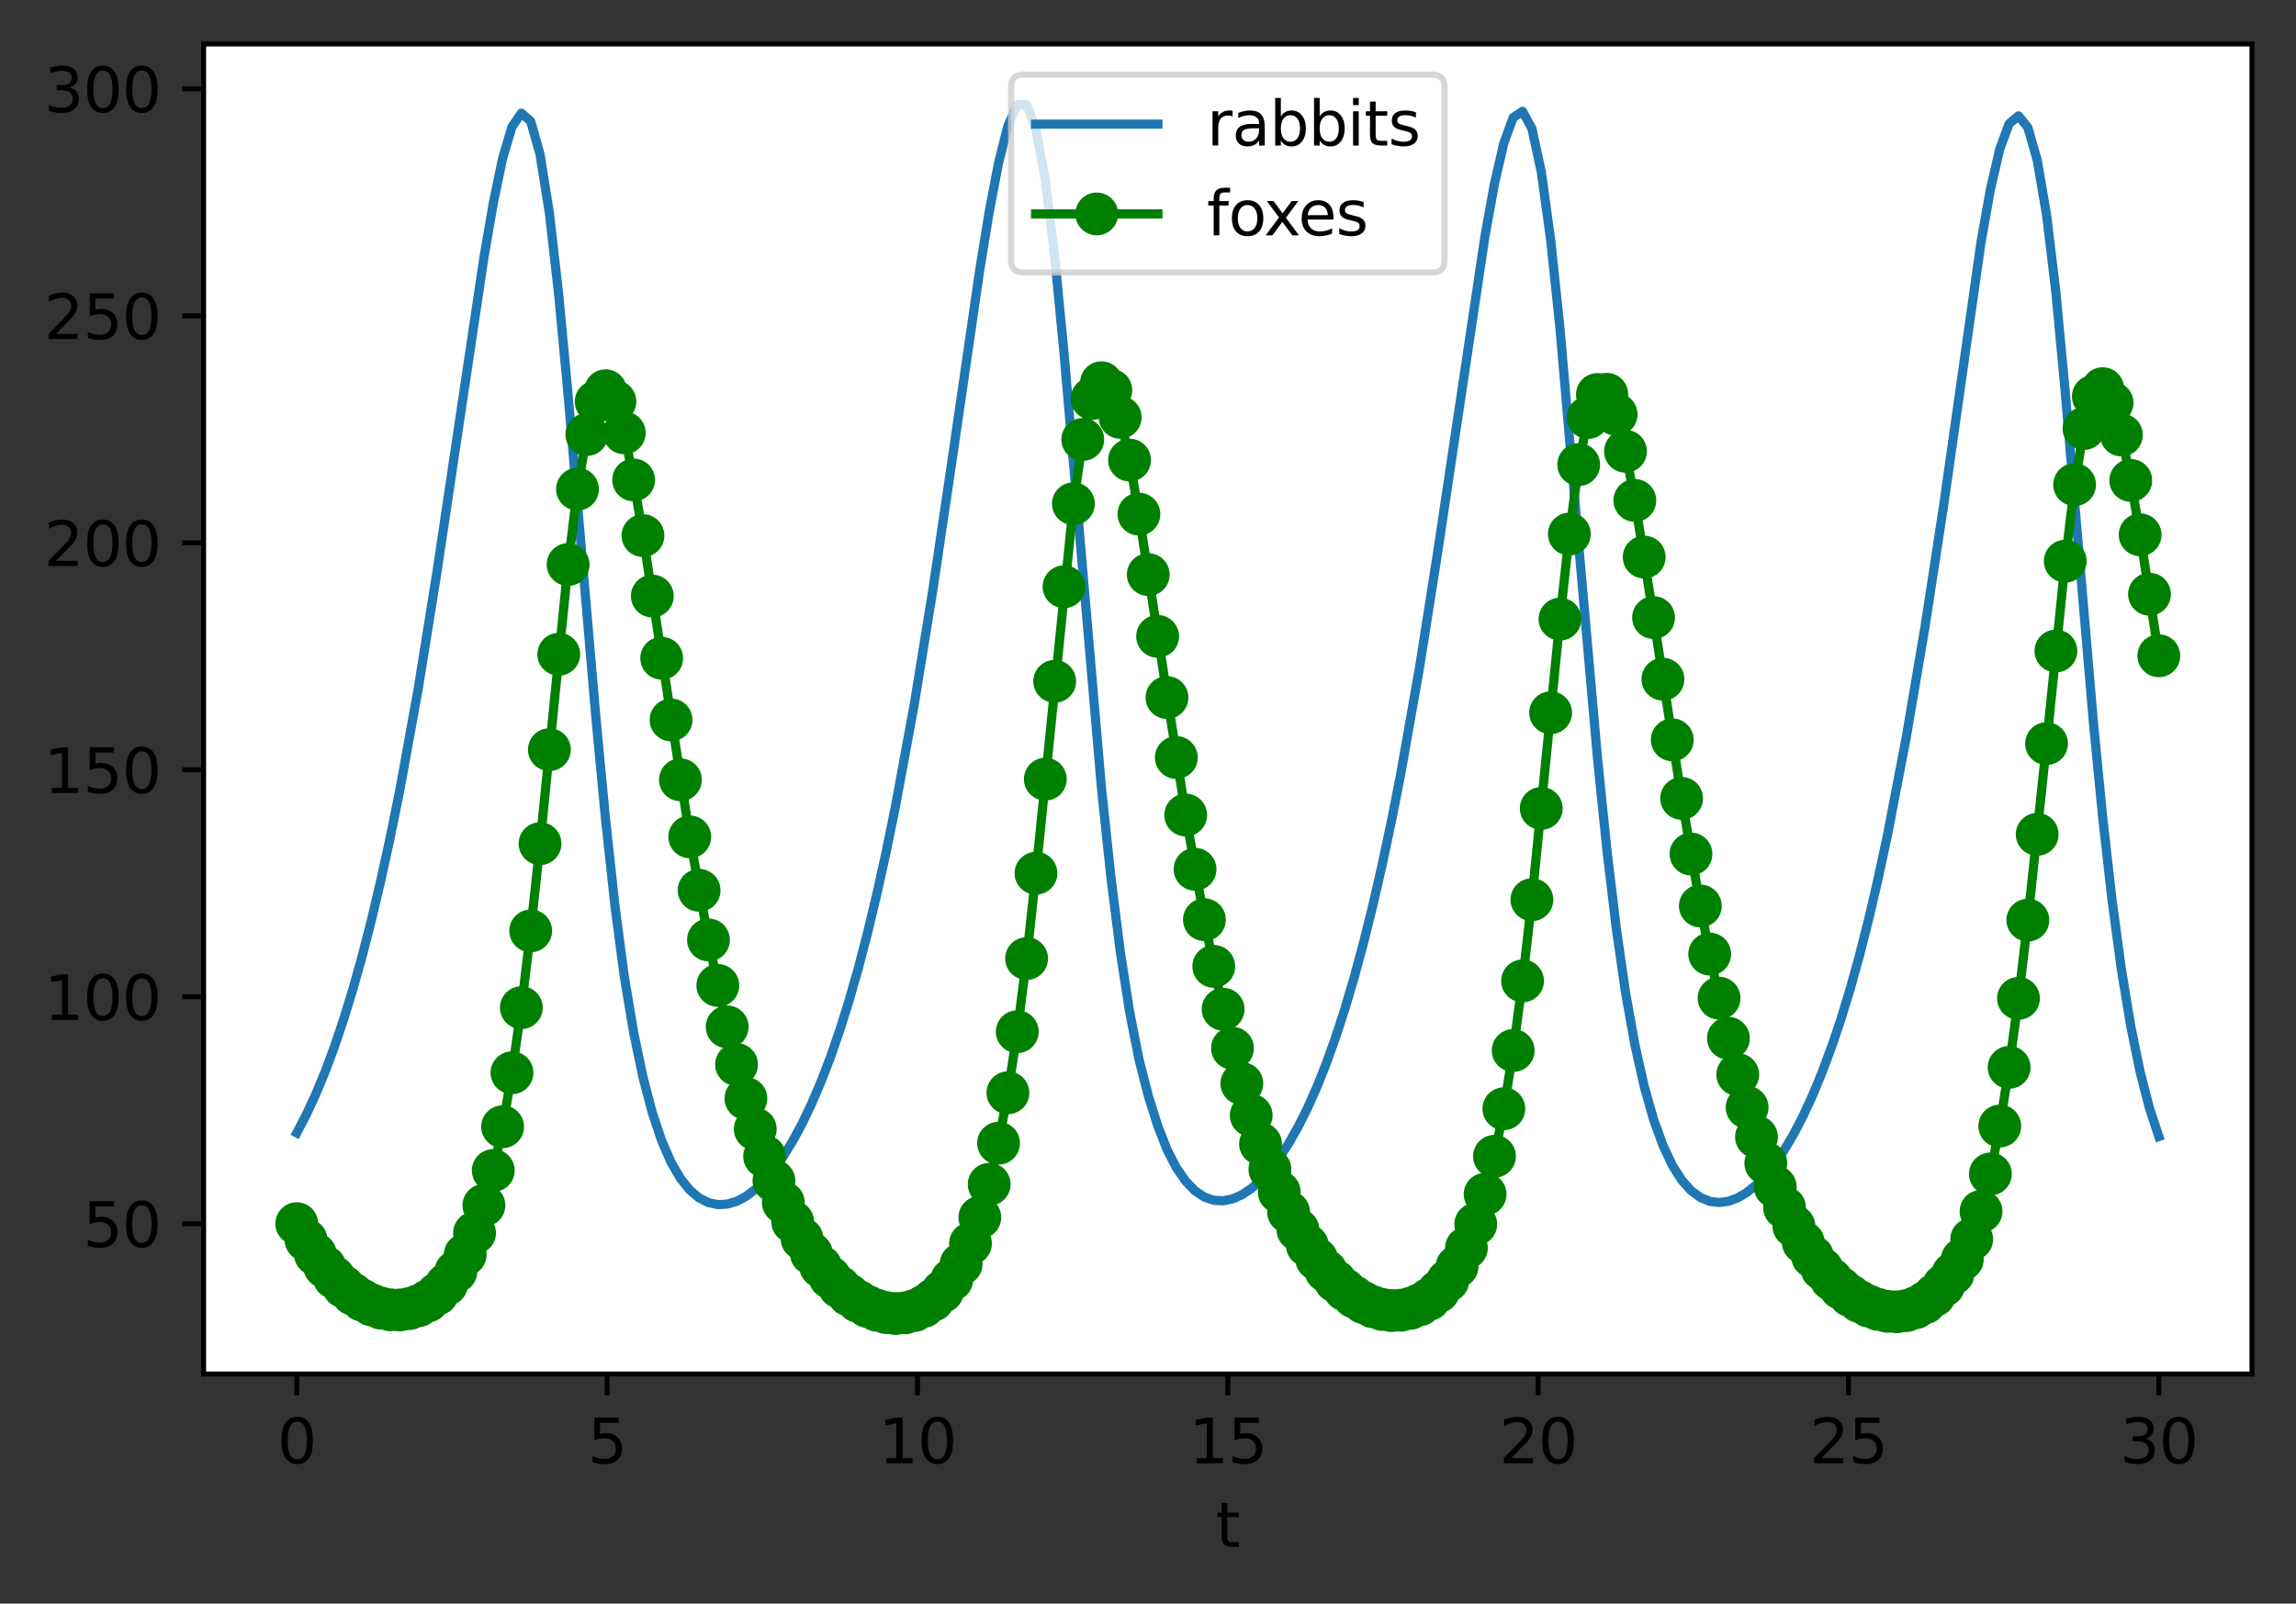 <?xml version="1.0" encoding="utf-8" standalone="no"?>
<!DOCTYPE svg PUBLIC "-//W3C//DTD SVG 1.1//EN"
  "http://www.w3.org/Graphics/SVG/1.1/DTD/svg11.dtd">
<svg xmlns:xlink="http://www.w3.org/1999/xlink" width="375.288pt" height="262.196pt" viewBox="0 0 375.288 262.196" xmlns="http://www.w3.org/2000/svg" version="1.1">
 <rect x="0" y="0" width="375.288" height="262.196" fill="#333333" stroke="none"/>
 <defs>
  <style type="text/css">*{stroke-linejoin: round; stroke-linecap: butt}</style>
 </defs>
 <g id="figure_1">
  <g id="patch_1">
   <path d="M 0 262.196 
L 375.288 262.196 
L 375.288 0 
L 0 0 
L 0 262.196 
z
" style="fill: none"/>
  </g>
  <g id="axes_1">
   <g id="patch_2">
    <path d="M 33.288 224.64 
L 368.087 224.64 
L 368.087 7.2 
L 33.288 7.2 
z
" style="fill: #ffffff"/>
   </g>
   <g id="matplotlib.axis_1">
    <g id="xtick_1">
     <g id="line2d_1">
      <defs>
       <path id="m9a9584c775" d="M 0 0 
L 0 3.5 
" style="stroke: #000000; stroke-width: 0.8"/>
      </defs>
      <g>
       <use xlink:href="#m9a9584c775" x="48.506" y="224.64" style="stroke: #000000; stroke-width: 0.8"/>
      </g>
     </g>
     <g id="text_1">
      <!-- 0 -->
      <g transform="translate(45.324 239.238)scale(0.1 -0.1)">
       <defs>
        <path id="DejaVuSans-30" d="M 2034 4250 
Q 1547 4250 1301 3770 
Q 1056 3291 1056 2328 
Q 1056 1369 1301 889 
Q 1547 409 2034 409 
Q 2525 409 2770 889 
Q 3016 1369 3016 2328 
Q 3016 3291 2770 3770 
Q 2525 4250 2034 4250 
z
M 2034 4750 
Q 2819 4750 3233 4129 
Q 3647 3509 3647 2328 
Q 3647 1150 3233 529 
Q 2819 -91 2034 -91 
Q 1250 -91 836 529 
Q 422 1150 422 2328 
Q 422 3509 836 4129 
Q 1250 4750 2034 4750 
z
" transform="scale(0.016)"/>
       </defs>
       <use xlink:href="#DejaVuSans-30"/>
      </g>
     </g>
    </g>
    <g id="xtick_2">
     <g id="line2d_2">
      <g>
       <use xlink:href="#m9a9584c775" x="99.233" y="224.64" style="stroke: #000000; stroke-width: 0.8"/>
      </g>
     </g>
     <g id="text_2">
      <!-- 5 -->
      <g transform="translate(96.052 239.238)scale(0.1 -0.1)">
       <defs>
        <path id="DejaVuSans-35" d="M 691 4666 
L 3169 4666 
L 3169 4134 
L 1269 4134 
L 1269 2991 
Q 1406 3038 1543 3061 
Q 1681 3084 1819 3084 
Q 2600 3084 3056 2656 
Q 3513 2228 3513 1497 
Q 3513 744 3044 326 
Q 2575 -91 1722 -91 
Q 1428 -91 1123 -41 
Q 819 9 494 109 
L 494 744 
Q 775 591 1075 516 
Q 1375 441 1709 441 
Q 2250 441 2565 725 
Q 2881 1009 2881 1497 
Q 2881 1984 2565 2268 
Q 2250 2553 1709 2553 
Q 1456 2553 1204 2497 
Q 953 2441 691 2322 
L 691 4666 
z
" transform="scale(0.016)"/>
       </defs>
       <use xlink:href="#DejaVuSans-35"/>
      </g>
     </g>
    </g>
    <g id="xtick_3">
     <g id="line2d_3">
      <g>
       <use xlink:href="#m9a9584c775" x="149.96" y="224.64" style="stroke: #000000; stroke-width: 0.8"/>
      </g>
     </g>
     <g id="text_3">
      <!-- 10 -->
      <g transform="translate(143.598 239.238)scale(0.1 -0.1)">
       <defs>
        <path id="DejaVuSans-31" d="M 794 531 
L 1825 531 
L 1825 4091 
L 703 3866 
L 703 4441 
L 1819 4666 
L 2450 4666 
L 2450 531 
L 3481 531 
L 3481 0 
L 794 0 
L 794 531 
z
" transform="scale(0.016)"/>
       </defs>
       <use xlink:href="#DejaVuSans-31"/>
       <use xlink:href="#DejaVuSans-30" x="63.623"/>
      </g>
     </g>
    </g>
    <g id="xtick_4">
     <g id="line2d_4">
      <g>
       <use xlink:href="#m9a9584c775" x="200.688" y="224.64" style="stroke: #000000; stroke-width: 0.8"/>
      </g>
     </g>
     <g id="text_4">
      <!-- 15 -->
      <g transform="translate(194.325 239.238)scale(0.1 -0.1)">
       <use xlink:href="#DejaVuSans-31"/>
       <use xlink:href="#DejaVuSans-35" x="63.623"/>
      </g>
     </g>
    </g>
    <g id="xtick_5">
     <g id="line2d_5">
      <g>
       <use xlink:href="#m9a9584c775" x="251.415" y="224.64" style="stroke: #000000; stroke-width: 0.8"/>
      </g>
     </g>
     <g id="text_5">
      <!-- 20 -->
      <g transform="translate(245.052 239.238)scale(0.1 -0.1)">
       <defs>
        <path id="DejaVuSans-32" d="M 1228 531 
L 3431 531 
L 3431 0 
L 469 0 
L 469 531 
Q 828 903 1448 1529 
Q 2069 2156 2228 2338 
Q 2531 2678 2651 2914 
Q 2772 3150 2772 3378 
Q 2772 3750 2511 3984 
Q 2250 4219 1831 4219 
Q 1534 4219 1204 4116 
Q 875 4013 500 3803 
L 500 4441 
Q 881 4594 1212 4672 
Q 1544 4750 1819 4750 
Q 2544 4750 2975 4387 
Q 3406 4025 3406 3419 
Q 3406 3131 3298 2873 
Q 3191 2616 2906 2266 
Q 2828 2175 2409 1742 
Q 1991 1309 1228 531 
z
" transform="scale(0.016)"/>
       </defs>
       <use xlink:href="#DejaVuSans-32"/>
       <use xlink:href="#DejaVuSans-30" x="63.623"/>
      </g>
     </g>
    </g>
    <g id="xtick_6">
     <g id="line2d_6">
      <g>
       <use xlink:href="#m9a9584c775" x="302.142" y="224.64" style="stroke: #000000; stroke-width: 0.8"/>
      </g>
     </g>
     <g id="text_6">
      <!-- 25 -->
      <g transform="translate(295.78 239.238)scale(0.1 -0.1)">
       <use xlink:href="#DejaVuSans-32"/>
       <use xlink:href="#DejaVuSans-35" x="63.623"/>
      </g>
     </g>
    </g>
    <g id="xtick_7">
     <g id="line2d_7">
      <g>
       <use xlink:href="#m9a9584c775" x="352.869" y="224.64" style="stroke: #000000; stroke-width: 0.8"/>
      </g>
     </g>
     <g id="text_7">
      <!-- 30 -->
      <g transform="translate(346.507 239.238)scale(0.1 -0.1)">
       <defs>
        <path id="DejaVuSans-33" d="M 2597 2516 
Q 3050 2419 3304 2112 
Q 3559 1806 3559 1356 
Q 3559 666 3084 287 
Q 2609 -91 1734 -91 
Q 1441 -91 1130 -33 
Q 819 25 488 141 
L 488 750 
Q 750 597 1062 519 
Q 1375 441 1716 441 
Q 2309 441 2620 675 
Q 2931 909 2931 1356 
Q 2931 1769 2642 2001 
Q 2353 2234 1838 2234 
L 1294 2234 
L 1294 2753 
L 1863 2753 
Q 2328 2753 2575 2939 
Q 2822 3125 2822 3475 
Q 2822 3834 2567 4026 
Q 2313 4219 1838 4219 
Q 1578 4219 1281 4162 
Q 984 4106 628 3988 
L 628 4550 
Q 988 4650 1302 4700 
Q 1616 4750 1894 4750 
Q 2613 4750 3031 4423 
Q 3450 4097 3450 3541 
Q 3450 3153 3228 2886 
Q 3006 2619 2597 2516 
z
" transform="scale(0.016)"/>
       </defs>
       <use xlink:href="#DejaVuSans-33"/>
       <use xlink:href="#DejaVuSans-30" x="63.623"/>
      </g>
     </g>
    </g>
    <g id="text_8">
     <!-- t -->
     <g transform="translate(198.727 252.917)scale(0.1 -0.1)">
      <defs>
       <path id="DejaVuSans-74" d="M 1172 4494 
L 1172 3500 
L 2356 3500 
L 2356 3053 
L 1172 3053 
L 1172 1153 
Q 1172 725 1289 603 
Q 1406 481 1766 481 
L 2356 481 
L 2356 0 
L 1766 0 
Q 1100 0 847 248 
Q 594 497 594 1153 
L 594 3053 
L 172 3053 
L 172 3500 
L 594 3500 
L 594 4494 
L 1172 4494 
z
" transform="scale(0.016)"/>
      </defs>
      <use xlink:href="#DejaVuSans-74"/>
     </g>
    </g>
   </g>
   <g id="matplotlib.axis_2">
    <g id="ytick_1">
     <g id="line2d_8">
      <defs>
       <path id="m057d582292" d="M 0 0 
L -3.5 0 
" style="stroke: #000000; stroke-width: 0.8"/>
      </defs>
      <g>
       <use xlink:href="#m057d582292" x="33.288" y="200.069" style="stroke: #000000; stroke-width: 0.8"/>
      </g>
     </g>
     <g id="text_9">
      <!-- 50 -->
      <g transform="translate(13.562 203.868)scale(0.1 -0.1)">
       <use xlink:href="#DejaVuSans-35"/>
       <use xlink:href="#DejaVuSans-30" x="63.623"/>
      </g>
     </g>
    </g>
    <g id="ytick_2">
     <g id="line2d_9">
      <g>
       <use xlink:href="#m057d582292" x="33.288" y="162.961" style="stroke: #000000; stroke-width: 0.8"/>
      </g>
     </g>
     <g id="text_10">
      <!-- 100 -->
      <g transform="translate(7.2 166.76)scale(0.1 -0.1)">
       <use xlink:href="#DejaVuSans-31"/>
       <use xlink:href="#DejaVuSans-30" x="63.623"/>
       <use xlink:href="#DejaVuSans-30" x="127.246"/>
      </g>
     </g>
    </g>
    <g id="ytick_3">
     <g id="line2d_10">
      <g>
       <use xlink:href="#m057d582292" x="33.288" y="125.853" style="stroke: #000000; stroke-width: 0.8"/>
      </g>
     </g>
     <g id="text_11">
      <!-- 150 -->
      <g transform="translate(7.2 129.652)scale(0.1 -0.1)">
       <use xlink:href="#DejaVuSans-31"/>
       <use xlink:href="#DejaVuSans-35" x="63.623"/>
       <use xlink:href="#DejaVuSans-30" x="127.246"/>
      </g>
     </g>
    </g>
    <g id="ytick_4">
     <g id="line2d_11">
      <g>
       <use xlink:href="#m057d582292" x="33.288" y="88.745" style="stroke: #000000; stroke-width: 0.8"/>
      </g>
     </g>
     <g id="text_12">
      <!-- 200 -->
      <g transform="translate(7.2 92.544)scale(0.1 -0.1)">
       <use xlink:href="#DejaVuSans-32"/>
       <use xlink:href="#DejaVuSans-30" x="63.623"/>
       <use xlink:href="#DejaVuSans-30" x="127.246"/>
      </g>
     </g>
    </g>
    <g id="ytick_5">
     <g id="line2d_12">
      <g>
       <use xlink:href="#m057d582292" x="33.288" y="51.637" style="stroke: #000000; stroke-width: 0.8"/>
      </g>
     </g>
     <g id="text_13">
      <!-- 250 -->
      <g transform="translate(7.2 55.436)scale(0.1 -0.1)">
       <use xlink:href="#DejaVuSans-32"/>
       <use xlink:href="#DejaVuSans-35" x="63.623"/>
       <use xlink:href="#DejaVuSans-30" x="127.246"/>
      </g>
     </g>
    </g>
    <g id="ytick_6">
     <g id="line2d_13">
      <g>
       <use xlink:href="#m057d582292" x="33.288" y="14.529" style="stroke: #000000; stroke-width: 0.8"/>
      </g>
     </g>
     <g id="text_14">
      <!-- 300 -->
      <g transform="translate(7.2 18.328)scale(0.1 -0.1)">
       <use xlink:href="#DejaVuSans-33"/>
       <use xlink:href="#DejaVuSans-30" x="63.623"/>
       <use xlink:href="#DejaVuSans-30" x="127.246"/>
      </g>
     </g>
    </g>
   </g>
   <g id="line2d_14">
    <path d="M 48.506 185.225 
L 50.035 182.304 
L 51.565 179.013 
L 53.094 175.331 
L 54.624 171.239 
L 56.153 166.713 
L 57.682 161.731 
L 59.212 156.271 
L 60.741 150.308 
L 62.271 143.825 
L 63.8 136.842 
L 65.33 129.302 
L 68.389 112.435 
L 71.448 93.352 
L 79.095 42.142 
L 80.624 33.238 
L 82.154 25.892 
L 83.683 20.75 
L 85.213 18.497 
L 86.742 19.829 
L 88.272 25.237 
L 89.801 34.84 
L 91.331 48.256 
L 92.86 64.6 
L 97.449 117.869 
L 98.978 133.939 
L 100.508 148.055 
L 102.037 159.635 
L 103.566 168.782 
L 105.096 176.119 
L 106.625 181.943 
L 108.155 186.508 
L 109.684 190.025 
L 111.214 192.661 
L 112.743 194.565 
L 114.273 195.858 
L 115.802 196.631 
L 117.332 196.953 
L 118.861 196.875 
L 120.391 196.425 
L 121.92 195.614 
L 123.449 194.468 
L 124.979 192.993 
L 126.508 191.187 
L 128.038 189.047 
L 129.567 186.566 
L 131.097 183.733 
L 132.626 180.536 
L 134.156 176.963 
L 135.685 172.993 
L 137.215 168.592 
L 138.744 163.73 
L 140.274 158.38 
L 141.803 152.521 
L 143.333 146.135 
L 144.862 139.207 
L 146.391 131.727 
L 149.45 115.091 
L 152.509 96.244 
L 155.568 75.592 
L 160.157 44.047 
L 161.686 34.667 
L 163.216 26.638 
L 164.745 20.561 
L 166.275 17.119 
L 167.804 17.084 
L 169.333 21.133 
L 170.863 29.501 
L 172.392 41.972 
L 173.922 57.786 
L 180.04 128.873 
L 181.569 143.304 
L 183.099 155.486 
L 184.628 165.371 
L 186.158 173.129 
L 187.687 179.147 
L 189.217 184.02 
L 190.746 187.934 
L 192.275 190.912 
L 193.805 193.124 
L 195.334 194.699 
L 196.864 195.723 
L 198.393 196.245 
L 199.923 196.329 
L 201.452 196.022 
L 202.982 195.351 
L 204.511 194.334 
L 206.041 192.985 
L 207.57 191.308 
L 209.1 189.302 
L 210.629 186.964 
L 212.158 184.279 
L 213.688 181.23 
L 215.217 177.797 
L 216.747 173.963 
L 218.276 169.706 
L 219.806 165.006 
L 221.335 159.842 
L 222.865 154.19 
L 224.394 148.027 
L 225.924 141.35 
L 227.453 134.154 
L 228.983 126.383 
L 232.042 109.05 
L 235.1 89.588 
L 242.748 38.468 
L 244.277 30.019 
L 245.807 23.386 
L 247.336 19.222 
L 248.866 18.2 
L 250.395 21.013 
L 251.925 28.066 
L 253.454 39.16 
L 254.984 53.714 
L 258.042 89.077 
L 261.101 123.817 
L 262.631 138.766 
L 264.16 151.594 
L 265.69 162.215 
L 267.219 170.782 
L 268.749 177.614 
L 270.278 183.018 
L 271.808 187.249 
L 273.337 190.505 
L 274.867 192.93 
L 276.396 194.648 
L 277.926 195.782 
L 279.455 196.415 
L 280.984 196.609 
L 282.514 196.41 
L 284.043 195.846 
L 285.573 194.93 
L 287.102 193.68 
L 288.632 192.102 
L 290.161 190.191 
L 291.691 187.942 
L 293.22 185.347 
L 294.75 182.396 
L 296.279 179.073 
L 297.809 175.367 
L 299.338 171.274 
L 300.867 166.751 
L 302.397 161.757 
L 303.926 156.257 
L 305.456 150.227 
L 306.985 143.65 
L 308.515 136.519 
L 311.574 120.598 
L 314.633 102.568 
L 317.692 82.662 
L 323.809 39.556 
L 325.339 30.955 
L 326.868 24.359 
L 328.398 20.225 
L 329.927 18.941 
L 331.457 20.832 
L 332.986 26.158 
L 334.516 35.114 
L 336.045 47.831 
L 337.575 64.153 
L 342.163 118.006 
L 343.693 133.671 
L 345.222 147.201 
L 346.751 158.529 
L 348.281 167.801 
L 349.81 175.267 
L 351.34 181.188 
L 352.869 185.819 
L 352.869 185.819 
" clip-path="url(#pea2b2b7636)" style="fill: none; stroke: #1f77b4; stroke-width: 1.5; stroke-linecap: square"/>
   </g>
   <g id="line2d_15">
    <path d="M 48.506 200.069 
L 50.035 202.745 
L 51.565 205.086 
L 53.094 207.119 
L 54.624 208.867 
L 56.153 210.352 
L 57.682 211.586 
L 59.212 212.582 
L 60.741 213.346 
L 62.271 213.877 
L 63.8 214.15 
L 65.33 214.176 
L 66.859 213.96 
L 68.389 213.483 
L 69.918 212.708 
L 71.448 211.575 
L 72.977 210.007 
L 74.507 207.902 
L 76.036 205.141 
L 77.566 201.582 
L 79.095 197.069 
L 80.624 191.373 
L 82.154 184.22 
L 83.683 175.397 
L 85.213 164.752 
L 86.742 152.199 
L 88.272 137.937 
L 92.86 92.294 
L 94.39 79.973 
L 95.919 71.045 
L 97.449 65.671 
L 98.978 63.886 
L 100.508 65.635 
L 102.037 70.78 
L 103.566 78.471 
L 105.096 87.573 
L 112.743 136.822 
L 115.802 153.674 
L 117.332 161.117 
L 118.861 167.898 
L 120.391 174.044 
L 121.92 179.604 
L 123.449 184.602 
L 124.979 189.077 
L 126.508 193.072 
L 128.038 196.625 
L 129.567 199.771 
L 131.097 202.542 
L 132.626 204.968 
L 134.156 207.074 
L 135.685 208.883 
L 137.215 210.423 
L 138.744 211.716 
L 140.274 212.775 
L 141.803 213.61 
L 143.333 214.222 
L 144.862 214.608 
L 146.391 214.756 
L 147.921 214.652 
L 149.45 214.271 
L 150.98 213.586 
L 152.509 212.564 
L 154.039 211.148 
L 155.568 209.226 
L 157.098 206.667 
L 158.627 203.324 
L 160.157 199.037 
L 161.686 193.629 
L 163.216 186.908 
L 164.745 178.667 
L 166.275 168.683 
L 167.804 156.72 
L 169.333 142.77 
L 175.451 82.359 
L 176.981 71.851 
L 178.51 65.16 
L 180.04 62.578 
L 181.569 63.804 
L 183.099 68.235 
L 184.628 75.226 
L 186.158 84.058 
L 193.805 133.259 
L 196.864 150.37 
L 198.393 158.005 
L 199.923 165.008 
L 201.452 171.384 
L 202.982 177.157 
L 204.511 182.359 
L 206.041 187.024 
L 207.57 191.192 
L 209.1 194.901 
L 210.629 198.183 
L 212.158 201.079 
L 213.688 203.625 
L 215.217 205.854 
L 216.747 207.791 
L 218.276 209.457 
L 219.806 210.869 
L 221.335 212.036 
L 222.865 212.964 
L 224.394 213.654 
L 225.924 214.093 
L 227.453 214.277 
L 228.983 214.219 
L 230.512 213.913 
L 232.042 213.335 
L 233.571 212.438 
L 235.1 211.155 
L 236.63 209.402 
L 238.159 207.07 
L 239.689 204.035 
L 241.218 200.15 
L 242.748 195.255 
L 244.277 189.051 
L 245.807 181.279 
L 247.336 171.757 
L 248.866 160.381 
L 250.395 147.1 
L 253.454 116.537 
L 254.984 101.221 
L 256.513 87.316 
L 258.042 75.963 
L 259.572 68.258 
L 261.101 64.5 
L 262.631 64.464 
L 264.16 67.749 
L 265.69 73.783 
L 267.219 81.819 
L 270.278 100.977 
L 274.867 130.534 
L 277.926 148.124 
L 279.455 155.987 
L 280.984 163.198 
L 282.514 169.76 
L 284.043 175.7 
L 285.573 181.064 
L 287.102 185.882 
L 288.632 190.191 
L 290.161 194.035 
L 291.691 197.45 
L 293.22 200.472 
L 294.75 203.131 
L 296.279 205.455 
L 297.809 207.466 
L 299.338 209.178 
L 300.867 210.621 
L 302.397 211.821 
L 303.926 212.793 
L 305.456 213.548 
L 306.985 214.086 
L 308.515 214.4 
L 310.044 214.475 
L 311.574 214.288 
L 313.103 213.808 
L 314.633 212.996 
L 316.162 211.804 
L 317.692 210.178 
L 319.221 208.243 
L 320.751 205.885 
L 322.28 202.616 
L 323.809 198.055 
L 325.339 191.937 
L 326.868 184.104 
L 328.398 174.512 
L 329.927 163.229 
L 331.457 150.434 
L 334.516 121.578 
L 337.575 91.747 
L 339.104 79.238 
L 340.634 70.061 
L 342.163 64.814 
L 343.693 63.547 
L 345.222 65.866 
L 346.751 71.121 
L 348.281 78.553 
L 349.81 87.435 
L 352.869 107.218 
L 352.869 107.218 
" clip-path="url(#pea2b2b7636)" style="fill: none; stroke: #008000; stroke-width: 1.5; stroke-linecap: square"/>
    <defs>
     <path id="mbbc4f7804e" d="M 0 3 
C 0.796 3 1.559 2.684 2.121 2.121 
C 2.684 1.559 3 0.796 3 0 
C 3 -0.796 2.684 -1.559 2.121 -2.121 
C 1.559 -2.684 0.796 -3 0 -3 
C -0.796 -3 -1.559 -2.684 -2.121 -2.121 
C -2.684 -1.559 -3 -0.796 -3 0 
C -3 0.796 -2.684 1.559 -2.121 2.121 
C -1.559 2.684 -0.796 3 0 3 
z
" style="stroke: #008000"/>
    </defs>
    <g clip-path="url(#pea2b2b7636)">
     <use xlink:href="#mbbc4f7804e" x="48.506" y="200.069" style="fill: #008000; stroke: #008000"/>
     <use xlink:href="#mbbc4f7804e" x="50.035" y="202.745" style="fill: #008000; stroke: #008000"/>
     <use xlink:href="#mbbc4f7804e" x="51.565" y="205.086" style="fill: #008000; stroke: #008000"/>
     <use xlink:href="#mbbc4f7804e" x="53.094" y="207.119" style="fill: #008000; stroke: #008000"/>
     <use xlink:href="#mbbc4f7804e" x="54.624" y="208.867" style="fill: #008000; stroke: #008000"/>
     <use xlink:href="#mbbc4f7804e" x="56.153" y="210.352" style="fill: #008000; stroke: #008000"/>
     <use xlink:href="#mbbc4f7804e" x="57.682" y="211.586" style="fill: #008000; stroke: #008000"/>
     <use xlink:href="#mbbc4f7804e" x="59.212" y="212.582" style="fill: #008000; stroke: #008000"/>
     <use xlink:href="#mbbc4f7804e" x="60.741" y="213.346" style="fill: #008000; stroke: #008000"/>
     <use xlink:href="#mbbc4f7804e" x="62.271" y="213.877" style="fill: #008000; stroke: #008000"/>
     <use xlink:href="#mbbc4f7804e" x="63.8" y="214.15" style="fill: #008000; stroke: #008000"/>
     <use xlink:href="#mbbc4f7804e" x="65.33" y="214.176" style="fill: #008000; stroke: #008000"/>
     <use xlink:href="#mbbc4f7804e" x="66.859" y="213.96" style="fill: #008000; stroke: #008000"/>
     <use xlink:href="#mbbc4f7804e" x="68.389" y="213.483" style="fill: #008000; stroke: #008000"/>
     <use xlink:href="#mbbc4f7804e" x="69.918" y="212.708" style="fill: #008000; stroke: #008000"/>
     <use xlink:href="#mbbc4f7804e" x="71.448" y="211.575" style="fill: #008000; stroke: #008000"/>
     <use xlink:href="#mbbc4f7804e" x="72.977" y="210.007" style="fill: #008000; stroke: #008000"/>
     <use xlink:href="#mbbc4f7804e" x="74.507" y="207.902" style="fill: #008000; stroke: #008000"/>
     <use xlink:href="#mbbc4f7804e" x="76.036" y="205.141" style="fill: #008000; stroke: #008000"/>
     <use xlink:href="#mbbc4f7804e" x="77.566" y="201.582" style="fill: #008000; stroke: #008000"/>
     <use xlink:href="#mbbc4f7804e" x="79.095" y="197.069" style="fill: #008000; stroke: #008000"/>
     <use xlink:href="#mbbc4f7804e" x="80.624" y="191.373" style="fill: #008000; stroke: #008000"/>
     <use xlink:href="#mbbc4f7804e" x="82.154" y="184.22" style="fill: #008000; stroke: #008000"/>
     <use xlink:href="#mbbc4f7804e" x="83.683" y="175.397" style="fill: #008000; stroke: #008000"/>
     <use xlink:href="#mbbc4f7804e" x="85.213" y="164.752" style="fill: #008000; stroke: #008000"/>
     <use xlink:href="#mbbc4f7804e" x="86.742" y="152.199" style="fill: #008000; stroke: #008000"/>
     <use xlink:href="#mbbc4f7804e" x="88.272" y="137.937" style="fill: #008000; stroke: #008000"/>
     <use xlink:href="#mbbc4f7804e" x="89.801" y="122.568" style="fill: #008000; stroke: #008000"/>
     <use xlink:href="#mbbc4f7804e" x="91.331" y="106.97" style="fill: #008000; stroke: #008000"/>
     <use xlink:href="#mbbc4f7804e" x="92.86" y="92.294" style="fill: #008000; stroke: #008000"/>
     <use xlink:href="#mbbc4f7804e" x="94.39" y="79.973" style="fill: #008000; stroke: #008000"/>
     <use xlink:href="#mbbc4f7804e" x="95.919" y="71.045" style="fill: #008000; stroke: #008000"/>
     <use xlink:href="#mbbc4f7804e" x="97.449" y="65.671" style="fill: #008000; stroke: #008000"/>
     <use xlink:href="#mbbc4f7804e" x="98.978" y="63.886" style="fill: #008000; stroke: #008000"/>
     <use xlink:href="#mbbc4f7804e" x="100.508" y="65.635" style="fill: #008000; stroke: #008000"/>
     <use xlink:href="#mbbc4f7804e" x="102.037" y="70.78" style="fill: #008000; stroke: #008000"/>
     <use xlink:href="#mbbc4f7804e" x="103.566" y="78.471" style="fill: #008000; stroke: #008000"/>
     <use xlink:href="#mbbc4f7804e" x="105.096" y="87.573" style="fill: #008000; stroke: #008000"/>
     <use xlink:href="#mbbc4f7804e" x="106.625" y="97.454" style="fill: #008000; stroke: #008000"/>
     <use xlink:href="#mbbc4f7804e" x="108.155" y="107.618" style="fill: #008000; stroke: #008000"/>
     <use xlink:href="#mbbc4f7804e" x="109.684" y="117.706" style="fill: #008000; stroke: #008000"/>
     <use xlink:href="#mbbc4f7804e" x="111.214" y="127.496" style="fill: #008000; stroke: #008000"/>
     <use xlink:href="#mbbc4f7804e" x="112.743" y="136.822" style="fill: #008000; stroke: #008000"/>
     <use xlink:href="#mbbc4f7804e" x="114.273" y="145.566" style="fill: #008000; stroke: #008000"/>
     <use xlink:href="#mbbc4f7804e" x="115.802" y="153.674" style="fill: #008000; stroke: #008000"/>
     <use xlink:href="#mbbc4f7804e" x="117.332" y="161.117" style="fill: #008000; stroke: #008000"/>
     <use xlink:href="#mbbc4f7804e" x="118.861" y="167.898" style="fill: #008000; stroke: #008000"/>
     <use xlink:href="#mbbc4f7804e" x="120.391" y="174.044" style="fill: #008000; stroke: #008000"/>
     <use xlink:href="#mbbc4f7804e" x="121.92" y="179.604" style="fill: #008000; stroke: #008000"/>
     <use xlink:href="#mbbc4f7804e" x="123.449" y="184.602" style="fill: #008000; stroke: #008000"/>
     <use xlink:href="#mbbc4f7804e" x="124.979" y="189.077" style="fill: #008000; stroke: #008000"/>
     <use xlink:href="#mbbc4f7804e" x="126.508" y="193.072" style="fill: #008000; stroke: #008000"/>
     <use xlink:href="#mbbc4f7804e" x="128.038" y="196.625" style="fill: #008000; stroke: #008000"/>
     <use xlink:href="#mbbc4f7804e" x="129.567" y="199.771" style="fill: #008000; stroke: #008000"/>
     <use xlink:href="#mbbc4f7804e" x="131.097" y="202.542" style="fill: #008000; stroke: #008000"/>
     <use xlink:href="#mbbc4f7804e" x="132.626" y="204.968" style="fill: #008000; stroke: #008000"/>
     <use xlink:href="#mbbc4f7804e" x="134.156" y="207.074" style="fill: #008000; stroke: #008000"/>
     <use xlink:href="#mbbc4f7804e" x="135.685" y="208.883" style="fill: #008000; stroke: #008000"/>
     <use xlink:href="#mbbc4f7804e" x="137.215" y="210.423" style="fill: #008000; stroke: #008000"/>
     <use xlink:href="#mbbc4f7804e" x="138.744" y="211.716" style="fill: #008000; stroke: #008000"/>
     <use xlink:href="#mbbc4f7804e" x="140.274" y="212.775" style="fill: #008000; stroke: #008000"/>
     <use xlink:href="#mbbc4f7804e" x="141.803" y="213.61" style="fill: #008000; stroke: #008000"/>
     <use xlink:href="#mbbc4f7804e" x="143.333" y="214.222" style="fill: #008000; stroke: #008000"/>
     <use xlink:href="#mbbc4f7804e" x="144.862" y="214.608" style="fill: #008000; stroke: #008000"/>
     <use xlink:href="#mbbc4f7804e" x="146.391" y="214.756" style="fill: #008000; stroke: #008000"/>
     <use xlink:href="#mbbc4f7804e" x="147.921" y="214.652" style="fill: #008000; stroke: #008000"/>
     <use xlink:href="#mbbc4f7804e" x="149.45" y="214.271" style="fill: #008000; stroke: #008000"/>
     <use xlink:href="#mbbc4f7804e" x="150.98" y="213.586" style="fill: #008000; stroke: #008000"/>
     <use xlink:href="#mbbc4f7804e" x="152.509" y="212.564" style="fill: #008000; stroke: #008000"/>
     <use xlink:href="#mbbc4f7804e" x="154.039" y="211.148" style="fill: #008000; stroke: #008000"/>
     <use xlink:href="#mbbc4f7804e" x="155.568" y="209.226" style="fill: #008000; stroke: #008000"/>
     <use xlink:href="#mbbc4f7804e" x="157.098" y="206.667" style="fill: #008000; stroke: #008000"/>
     <use xlink:href="#mbbc4f7804e" x="158.627" y="203.324" style="fill: #008000; stroke: #008000"/>
     <use xlink:href="#mbbc4f7804e" x="160.157" y="199.037" style="fill: #008000; stroke: #008000"/>
     <use xlink:href="#mbbc4f7804e" x="161.686" y="193.629" style="fill: #008000; stroke: #008000"/>
     <use xlink:href="#mbbc4f7804e" x="163.216" y="186.908" style="fill: #008000; stroke: #008000"/>
     <use xlink:href="#mbbc4f7804e" x="164.745" y="178.667" style="fill: #008000; stroke: #008000"/>
     <use xlink:href="#mbbc4f7804e" x="166.275" y="168.683" style="fill: #008000; stroke: #008000"/>
     <use xlink:href="#mbbc4f7804e" x="167.804" y="156.72" style="fill: #008000; stroke: #008000"/>
     <use xlink:href="#mbbc4f7804e" x="169.333" y="142.77" style="fill: #008000; stroke: #008000"/>
     <use xlink:href="#mbbc4f7804e" x="170.863" y="127.39" style="fill: #008000; stroke: #008000"/>
     <use xlink:href="#mbbc4f7804e" x="172.392" y="111.392" style="fill: #008000; stroke: #008000"/>
     <use xlink:href="#mbbc4f7804e" x="173.922" y="95.928" style="fill: #008000; stroke: #008000"/>
     <use xlink:href="#mbbc4f7804e" x="175.451" y="82.359" style="fill: #008000; stroke: #008000"/>
     <use xlink:href="#mbbc4f7804e" x="176.981" y="71.851" style="fill: #008000; stroke: #008000"/>
     <use xlink:href="#mbbc4f7804e" x="178.51" y="65.16" style="fill: #008000; stroke: #008000"/>
     <use xlink:href="#mbbc4f7804e" x="180.04" y="62.578" style="fill: #008000; stroke: #008000"/>
     <use xlink:href="#mbbc4f7804e" x="181.569" y="63.804" style="fill: #008000; stroke: #008000"/>
     <use xlink:href="#mbbc4f7804e" x="183.099" y="68.235" style="fill: #008000; stroke: #008000"/>
     <use xlink:href="#mbbc4f7804e" x="184.628" y="75.226" style="fill: #008000; stroke: #008000"/>
     <use xlink:href="#mbbc4f7804e" x="186.158" y="84.058" style="fill: #008000; stroke: #008000"/>
     <use xlink:href="#mbbc4f7804e" x="187.687" y="93.947" style="fill: #008000; stroke: #008000"/>
     <use xlink:href="#mbbc4f7804e" x="189.217" y="104.045" style="fill: #008000; stroke: #008000"/>
     <use xlink:href="#mbbc4f7804e" x="190.746" y="114.045" style="fill: #008000; stroke: #008000"/>
     <use xlink:href="#mbbc4f7804e" x="192.275" y="123.854" style="fill: #008000; stroke: #008000"/>
     <use xlink:href="#mbbc4f7804e" x="193.805" y="133.259" style="fill: #008000; stroke: #008000"/>
     <use xlink:href="#mbbc4f7804e" x="195.334" y="142.121" style="fill: #008000; stroke: #008000"/>
     <use xlink:href="#mbbc4f7804e" x="196.864" y="150.37" style="fill: #008000; stroke: #008000"/>
     <use xlink:href="#mbbc4f7804e" x="198.393" y="158.005" style="fill: #008000; stroke: #008000"/>
     <use xlink:href="#mbbc4f7804e" x="199.923" y="165.008" style="fill: #008000; stroke: #008000"/>
     <use xlink:href="#mbbc4f7804e" x="201.452" y="171.384" style="fill: #008000; stroke: #008000"/>
     <use xlink:href="#mbbc4f7804e" x="202.982" y="177.157" style="fill: #008000; stroke: #008000"/>
     <use xlink:href="#mbbc4f7804e" x="204.511" y="182.359" style="fill: #008000; stroke: #008000"/>
     <use xlink:href="#mbbc4f7804e" x="206.041" y="187.024" style="fill: #008000; stroke: #008000"/>
     <use xlink:href="#mbbc4f7804e" x="207.57" y="191.192" style="fill: #008000; stroke: #008000"/>
     <use xlink:href="#mbbc4f7804e" x="209.1" y="194.901" style="fill: #008000; stroke: #008000"/>
     <use xlink:href="#mbbc4f7804e" x="210.629" y="198.183" style="fill: #008000; stroke: #008000"/>
     <use xlink:href="#mbbc4f7804e" x="212.158" y="201.079" style="fill: #008000; stroke: #008000"/>
     <use xlink:href="#mbbc4f7804e" x="213.688" y="203.625" style="fill: #008000; stroke: #008000"/>
     <use xlink:href="#mbbc4f7804e" x="215.217" y="205.854" style="fill: #008000; stroke: #008000"/>
     <use xlink:href="#mbbc4f7804e" x="216.747" y="207.791" style="fill: #008000; stroke: #008000"/>
     <use xlink:href="#mbbc4f7804e" x="218.276" y="209.457" style="fill: #008000; stroke: #008000"/>
     <use xlink:href="#mbbc4f7804e" x="219.806" y="210.869" style="fill: #008000; stroke: #008000"/>
     <use xlink:href="#mbbc4f7804e" x="221.335" y="212.036" style="fill: #008000; stroke: #008000"/>
     <use xlink:href="#mbbc4f7804e" x="222.865" y="212.964" style="fill: #008000; stroke: #008000"/>
     <use xlink:href="#mbbc4f7804e" x="224.394" y="213.654" style="fill: #008000; stroke: #008000"/>
     <use xlink:href="#mbbc4f7804e" x="225.924" y="214.093" style="fill: #008000; stroke: #008000"/>
     <use xlink:href="#mbbc4f7804e" x="227.453" y="214.277" style="fill: #008000; stroke: #008000"/>
     <use xlink:href="#mbbc4f7804e" x="228.983" y="214.219" style="fill: #008000; stroke: #008000"/>
     <use xlink:href="#mbbc4f7804e" x="230.512" y="213.913" style="fill: #008000; stroke: #008000"/>
     <use xlink:href="#mbbc4f7804e" x="232.042" y="213.335" style="fill: #008000; stroke: #008000"/>
     <use xlink:href="#mbbc4f7804e" x="233.571" y="212.438" style="fill: #008000; stroke: #008000"/>
     <use xlink:href="#mbbc4f7804e" x="235.1" y="211.155" style="fill: #008000; stroke: #008000"/>
     <use xlink:href="#mbbc4f7804e" x="236.63" y="209.402" style="fill: #008000; stroke: #008000"/>
     <use xlink:href="#mbbc4f7804e" x="238.159" y="207.07" style="fill: #008000; stroke: #008000"/>
     <use xlink:href="#mbbc4f7804e" x="239.689" y="204.035" style="fill: #008000; stroke: #008000"/>
     <use xlink:href="#mbbc4f7804e" x="241.218" y="200.15" style="fill: #008000; stroke: #008000"/>
     <use xlink:href="#mbbc4f7804e" x="242.748" y="195.255" style="fill: #008000; stroke: #008000"/>
     <use xlink:href="#mbbc4f7804e" x="244.277" y="189.051" style="fill: #008000; stroke: #008000"/>
     <use xlink:href="#mbbc4f7804e" x="245.807" y="181.279" style="fill: #008000; stroke: #008000"/>
     <use xlink:href="#mbbc4f7804e" x="247.336" y="171.757" style="fill: #008000; stroke: #008000"/>
     <use xlink:href="#mbbc4f7804e" x="248.866" y="160.381" style="fill: #008000; stroke: #008000"/>
     <use xlink:href="#mbbc4f7804e" x="250.395" y="147.1" style="fill: #008000; stroke: #008000"/>
     <use xlink:href="#mbbc4f7804e" x="251.925" y="132.175" style="fill: #008000; stroke: #008000"/>
     <use xlink:href="#mbbc4f7804e" x="253.454" y="116.537" style="fill: #008000; stroke: #008000"/>
     <use xlink:href="#mbbc4f7804e" x="254.984" y="101.221" style="fill: #008000; stroke: #008000"/>
     <use xlink:href="#mbbc4f7804e" x="256.513" y="87.316" style="fill: #008000; stroke: #008000"/>
     <use xlink:href="#mbbc4f7804e" x="258.042" y="75.963" style="fill: #008000; stroke: #008000"/>
     <use xlink:href="#mbbc4f7804e" x="259.572" y="68.258" style="fill: #008000; stroke: #008000"/>
     <use xlink:href="#mbbc4f7804e" x="261.101" y="64.5" style="fill: #008000; stroke: #008000"/>
     <use xlink:href="#mbbc4f7804e" x="262.631" y="64.464" style="fill: #008000; stroke: #008000"/>
     <use xlink:href="#mbbc4f7804e" x="264.16" y="67.749" style="fill: #008000; stroke: #008000"/>
     <use xlink:href="#mbbc4f7804e" x="265.69" y="73.783" style="fill: #008000; stroke: #008000"/>
     <use xlink:href="#mbbc4f7804e" x="267.219" y="81.819" style="fill: #008000; stroke: #008000"/>
     <use xlink:href="#mbbc4f7804e" x="268.749" y="91.082" style="fill: #008000; stroke: #008000"/>
     <use xlink:href="#mbbc4f7804e" x="270.278" y="100.977" style="fill: #008000; stroke: #008000"/>
     <use xlink:href="#mbbc4f7804e" x="271.808" y="111.048" style="fill: #008000; stroke: #008000"/>
     <use xlink:href="#mbbc4f7804e" x="273.337" y="120.966" style="fill: #008000; stroke: #008000"/>
     <use xlink:href="#mbbc4f7804e" x="274.867" y="130.534" style="fill: #008000; stroke: #008000"/>
     <use xlink:href="#mbbc4f7804e" x="276.396" y="139.625" style="fill: #008000; stroke: #008000"/>
     <use xlink:href="#mbbc4f7804e" x="277.926" y="148.124" style="fill: #008000; stroke: #008000"/>
     <use xlink:href="#mbbc4f7804e" x="279.455" y="155.987" style="fill: #008000; stroke: #008000"/>
     <use xlink:href="#mbbc4f7804e" x="280.984" y="163.198" style="fill: #008000; stroke: #008000"/>
     <use xlink:href="#mbbc4f7804e" x="282.514" y="169.76" style="fill: #008000; stroke: #008000"/>
     <use xlink:href="#mbbc4f7804e" x="284.043" y="175.7" style="fill: #008000; stroke: #008000"/>
     <use xlink:href="#mbbc4f7804e" x="285.573" y="181.064" style="fill: #008000; stroke: #008000"/>
     <use xlink:href="#mbbc4f7804e" x="287.102" y="185.882" style="fill: #008000; stroke: #008000"/>
     <use xlink:href="#mbbc4f7804e" x="288.632" y="190.191" style="fill: #008000; stroke: #008000"/>
     <use xlink:href="#mbbc4f7804e" x="290.161" y="194.035" style="fill: #008000; stroke: #008000"/>
     <use xlink:href="#mbbc4f7804e" x="291.691" y="197.45" style="fill: #008000; stroke: #008000"/>
     <use xlink:href="#mbbc4f7804e" x="293.22" y="200.472" style="fill: #008000; stroke: #008000"/>
     <use xlink:href="#mbbc4f7804e" x="294.75" y="203.131" style="fill: #008000; stroke: #008000"/>
     <use xlink:href="#mbbc4f7804e" x="296.279" y="205.455" style="fill: #008000; stroke: #008000"/>
     <use xlink:href="#mbbc4f7804e" x="297.809" y="207.466" style="fill: #008000; stroke: #008000"/>
     <use xlink:href="#mbbc4f7804e" x="299.338" y="209.178" style="fill: #008000; stroke: #008000"/>
     <use xlink:href="#mbbc4f7804e" x="300.867" y="210.621" style="fill: #008000; stroke: #008000"/>
     <use xlink:href="#mbbc4f7804e" x="302.397" y="211.821" style="fill: #008000; stroke: #008000"/>
     <use xlink:href="#mbbc4f7804e" x="303.926" y="212.793" style="fill: #008000; stroke: #008000"/>
     <use xlink:href="#mbbc4f7804e" x="305.456" y="213.548" style="fill: #008000; stroke: #008000"/>
     <use xlink:href="#mbbc4f7804e" x="306.985" y="214.086" style="fill: #008000; stroke: #008000"/>
     <use xlink:href="#mbbc4f7804e" x="308.515" y="214.4" style="fill: #008000; stroke: #008000"/>
     <use xlink:href="#mbbc4f7804e" x="310.044" y="214.475" style="fill: #008000; stroke: #008000"/>
     <use xlink:href="#mbbc4f7804e" x="311.574" y="214.288" style="fill: #008000; stroke: #008000"/>
     <use xlink:href="#mbbc4f7804e" x="313.103" y="213.808" style="fill: #008000; stroke: #008000"/>
     <use xlink:href="#mbbc4f7804e" x="314.633" y="212.996" style="fill: #008000; stroke: #008000"/>
     <use xlink:href="#mbbc4f7804e" x="316.162" y="211.804" style="fill: #008000; stroke: #008000"/>
     <use xlink:href="#mbbc4f7804e" x="317.692" y="210.178" style="fill: #008000; stroke: #008000"/>
     <use xlink:href="#mbbc4f7804e" x="319.221" y="208.243" style="fill: #008000; stroke: #008000"/>
     <use xlink:href="#mbbc4f7804e" x="320.751" y="205.885" style="fill: #008000; stroke: #008000"/>
     <use xlink:href="#mbbc4f7804e" x="322.28" y="202.616" style="fill: #008000; stroke: #008000"/>
     <use xlink:href="#mbbc4f7804e" x="323.809" y="198.055" style="fill: #008000; stroke: #008000"/>
     <use xlink:href="#mbbc4f7804e" x="325.339" y="191.937" style="fill: #008000; stroke: #008000"/>
     <use xlink:href="#mbbc4f7804e" x="326.868" y="184.104" style="fill: #008000; stroke: #008000"/>
     <use xlink:href="#mbbc4f7804e" x="328.398" y="174.512" style="fill: #008000; stroke: #008000"/>
     <use xlink:href="#mbbc4f7804e" x="329.927" y="163.229" style="fill: #008000; stroke: #008000"/>
     <use xlink:href="#mbbc4f7804e" x="331.457" y="150.434" style="fill: #008000; stroke: #008000"/>
     <use xlink:href="#mbbc4f7804e" x="332.986" y="136.416" style="fill: #008000; stroke: #008000"/>
     <use xlink:href="#mbbc4f7804e" x="334.516" y="121.578" style="fill: #008000; stroke: #008000"/>
     <use xlink:href="#mbbc4f7804e" x="336.045" y="106.434" style="fill: #008000; stroke: #008000"/>
     <use xlink:href="#mbbc4f7804e" x="337.575" y="91.747" style="fill: #008000; stroke: #008000"/>
     <use xlink:href="#mbbc4f7804e" x="339.104" y="79.238" style="fill: #008000; stroke: #008000"/>
     <use xlink:href="#mbbc4f7804e" x="340.634" y="70.061" style="fill: #008000; stroke: #008000"/>
     <use xlink:href="#mbbc4f7804e" x="342.163" y="64.814" style="fill: #008000; stroke: #008000"/>
     <use xlink:href="#mbbc4f7804e" x="343.693" y="63.547" style="fill: #008000; stroke: #008000"/>
     <use xlink:href="#mbbc4f7804e" x="345.222" y="65.866" style="fill: #008000; stroke: #008000"/>
     <use xlink:href="#mbbc4f7804e" x="346.751" y="71.121" style="fill: #008000; stroke: #008000"/>
     <use xlink:href="#mbbc4f7804e" x="348.281" y="78.553" style="fill: #008000; stroke: #008000"/>
     <use xlink:href="#mbbc4f7804e" x="349.81" y="87.435" style="fill: #008000; stroke: #008000"/>
     <use xlink:href="#mbbc4f7804e" x="351.34" y="97.154" style="fill: #008000; stroke: #008000"/>
     <use xlink:href="#mbbc4f7804e" x="352.869" y="107.218" style="fill: #008000; stroke: #008000"/>
    </g>
   </g>
   <g id="patch_3">
    <path d="M 33.288 224.64 
L 33.288 7.2 
" style="fill: none; stroke: #000000; stroke-width: 0.8; stroke-linejoin: miter; stroke-linecap: square"/>
   </g>
   <g id="patch_4">
    <path d="M 368.087 224.64 
L 368.087 7.2 
" style="fill: none; stroke: #000000; stroke-width: 0.8; stroke-linejoin: miter; stroke-linecap: square"/>
   </g>
   <g id="patch_5">
    <path d="M 33.288 224.64 
L 368.087 224.64 
" style="fill: none; stroke: #000000; stroke-width: 0.8; stroke-linejoin: miter; stroke-linecap: square"/>
   </g>
   <g id="patch_6">
    <path d="M 33.288 7.2 
L 368.087 7.2 
" style="fill: none; stroke: #000000; stroke-width: 0.8; stroke-linejoin: miter; stroke-linecap: square"/>
   </g>
   <g id="legend_1">
    <g id="patch_7">
     <path d="M 167.266 44.556 
L 234.109 44.556 
Q 236.109 44.556 236.109 42.556 
L 236.109 14.2 
Q 236.109 12.2 234.109 12.2 
L 167.266 12.2 
Q 165.266 12.2 165.266 14.2 
L 165.266 42.556 
Q 165.266 44.556 167.266 44.556 
z
" style="fill: #ffffff; opacity: 0.8; stroke: #cccccc; stroke-linejoin: miter"/>
    </g>
    <g id="line2d_16">
     <path d="M 169.266 20.298 
L 179.266 20.298 
L 189.266 20.298 
" style="fill: none; stroke: #1f77b4; stroke-width: 1.5; stroke-linecap: square"/>
    </g>
    <g id="text_15">
     <!-- rabbits -->
     <g transform="translate(197.266 23.798)scale(0.1 -0.1)">
      <defs>
       <path id="DejaVuSans-72" d="M 2631 2963 
Q 2534 3019 2420 3045 
Q 2306 3072 2169 3072 
Q 1681 3072 1420 2755 
Q 1159 2438 1159 1844 
L 1159 0 
L 581 0 
L 581 3500 
L 1159 3500 
L 1159 2956 
Q 1341 3275 1631 3429 
Q 1922 3584 2338 3584 
Q 2397 3584 2469 3576 
Q 2541 3569 2628 3553 
L 2631 2963 
z
" transform="scale(0.016)"/>
       <path id="DejaVuSans-61" d="M 2194 1759 
Q 1497 1759 1228 1600 
Q 959 1441 959 1056 
Q 959 750 1161 570 
Q 1363 391 1709 391 
Q 2188 391 2477 730 
Q 2766 1069 2766 1631 
L 2766 1759 
L 2194 1759 
z
M 3341 1997 
L 3341 0 
L 2766 0 
L 2766 531 
Q 2569 213 2275 61 
Q 1981 -91 1556 -91 
Q 1019 -91 701 211 
Q 384 513 384 1019 
Q 384 1609 779 1909 
Q 1175 2209 1959 2209 
L 2766 2209 
L 2766 2266 
Q 2766 2663 2505 2880 
Q 2244 3097 1772 3097 
Q 1472 3097 1187 3025 
Q 903 2953 641 2809 
L 641 3341 
Q 956 3463 1253 3523 
Q 1550 3584 1831 3584 
Q 2591 3584 2966 3190 
Q 3341 2797 3341 1997 
z
" transform="scale(0.016)"/>
       <path id="DejaVuSans-62" d="M 3116 1747 
Q 3116 2381 2855 2742 
Q 2594 3103 2138 3103 
Q 1681 3103 1420 2742 
Q 1159 2381 1159 1747 
Q 1159 1113 1420 752 
Q 1681 391 2138 391 
Q 2594 391 2855 752 
Q 3116 1113 3116 1747 
z
M 1159 2969 
Q 1341 3281 1617 3432 
Q 1894 3584 2278 3584 
Q 2916 3584 3314 3078 
Q 3713 2572 3713 1747 
Q 3713 922 3314 415 
Q 2916 -91 2278 -91 
Q 1894 -91 1617 61 
Q 1341 213 1159 525 
L 1159 0 
L 581 0 
L 581 4863 
L 1159 4863 
L 1159 2969 
z
" transform="scale(0.016)"/>
       <path id="DejaVuSans-69" d="M 603 3500 
L 1178 3500 
L 1178 0 
L 603 0 
L 603 3500 
z
M 603 4863 
L 1178 4863 
L 1178 4134 
L 603 4134 
L 603 4863 
z
" transform="scale(0.016)"/>
       <path id="DejaVuSans-73" d="M 2834 3397 
L 2834 2853 
Q 2591 2978 2328 3040 
Q 2066 3103 1784 3103 
Q 1356 3103 1142 2972 
Q 928 2841 928 2578 
Q 928 2378 1081 2264 
Q 1234 2150 1697 2047 
L 1894 2003 
Q 2506 1872 2764 1633 
Q 3022 1394 3022 966 
Q 3022 478 2636 193 
Q 2250 -91 1575 -91 
Q 1294 -91 989 -36 
Q 684 19 347 128 
L 347 722 
Q 666 556 975 473 
Q 1284 391 1588 391 
Q 1994 391 2212 530 
Q 2431 669 2431 922 
Q 2431 1156 2273 1281 
Q 2116 1406 1581 1522 
L 1381 1569 
Q 847 1681 609 1914 
Q 372 2147 372 2553 
Q 372 3047 722 3315 
Q 1072 3584 1716 3584 
Q 2034 3584 2315 3537 
Q 2597 3491 2834 3397 
z
" transform="scale(0.016)"/>
      </defs>
      <use xlink:href="#DejaVuSans-72"/>
      <use xlink:href="#DejaVuSans-61" x="41.113"/>
      <use xlink:href="#DejaVuSans-62" x="102.393"/>
      <use xlink:href="#DejaVuSans-62" x="165.869"/>
      <use xlink:href="#DejaVuSans-69" x="229.346"/>
      <use xlink:href="#DejaVuSans-74" x="257.129"/>
      <use xlink:href="#DejaVuSans-73" x="296.338"/>
     </g>
    </g>
    <g id="line2d_17">
     <path d="M 169.266 34.977 
L 179.266 34.977 
L 189.266 34.977 
" style="fill: none; stroke: #008000; stroke-width: 1.5; stroke-linecap: square"/>
     <g>
      <use xlink:href="#mbbc4f7804e" x="179.266" y="34.977" style="fill: #008000; stroke: #008000"/>
     </g>
    </g>
    <g id="text_16">
     <!-- foxes -->
     <g transform="translate(197.266 38.477)scale(0.1 -0.1)">
      <defs>
       <path id="DejaVuSans-66" d="M 2375 4863 
L 2375 4384 
L 1825 4384 
Q 1516 4384 1395 4259 
Q 1275 4134 1275 3809 
L 1275 3500 
L 2222 3500 
L 2222 3053 
L 1275 3053 
L 1275 0 
L 697 0 
L 697 3053 
L 147 3053 
L 147 3500 
L 697 3500 
L 697 3744 
Q 697 4328 969 4595 
Q 1241 4863 1831 4863 
L 2375 4863 
z
" transform="scale(0.016)"/>
       <path id="DejaVuSans-6f" d="M 1959 3097 
Q 1497 3097 1228 2736 
Q 959 2375 959 1747 
Q 959 1119 1226 758 
Q 1494 397 1959 397 
Q 2419 397 2687 759 
Q 2956 1122 2956 1747 
Q 2956 2369 2687 2733 
Q 2419 3097 1959 3097 
z
M 1959 3584 
Q 2709 3584 3137 3096 
Q 3566 2609 3566 1747 
Q 3566 888 3137 398 
Q 2709 -91 1959 -91 
Q 1206 -91 779 398 
Q 353 888 353 1747 
Q 353 2609 779 3096 
Q 1206 3584 1959 3584 
z
" transform="scale(0.016)"/>
       <path id="DejaVuSans-78" d="M 3513 3500 
L 2247 1797 
L 3578 0 
L 2900 0 
L 1881 1375 
L 863 0 
L 184 0 
L 1544 1831 
L 300 3500 
L 978 3500 
L 1906 2253 
L 2834 3500 
L 3513 3500 
z
" transform="scale(0.016)"/>
       <path id="DejaVuSans-65" d="M 3597 1894 
L 3597 1613 
L 953 1613 
Q 991 1019 1311 708 
Q 1631 397 2203 397 
Q 2534 397 2845 478 
Q 3156 559 3463 722 
L 3463 178 
Q 3153 47 2828 -22 
Q 2503 -91 2169 -91 
Q 1331 -91 842 396 
Q 353 884 353 1716 
Q 353 2575 817 3079 
Q 1281 3584 2069 3584 
Q 2775 3584 3186 3129 
Q 3597 2675 3597 1894 
z
M 3022 2063 
Q 3016 2534 2758 2815 
Q 2500 3097 2075 3097 
Q 1594 3097 1305 2825 
Q 1016 2553 972 2059 
L 3022 2063 
z
" transform="scale(0.016)"/>
      </defs>
      <use xlink:href="#DejaVuSans-66"/>
      <use xlink:href="#DejaVuSans-6f" x="35.205"/>
      <use xlink:href="#DejaVuSans-78" x="93.262"/>
      <use xlink:href="#DejaVuSans-65" x="149.316"/>
      <use xlink:href="#DejaVuSans-73" x="210.84"/>
     </g>
    </g>
   </g>
  </g>
 </g>
 <defs>
  <clipPath id="pea2b2b7636">
   <rect x="33.288" y="7.2" width="334.8" height="217.44"/>
  </clipPath>
 </defs>
</svg>
